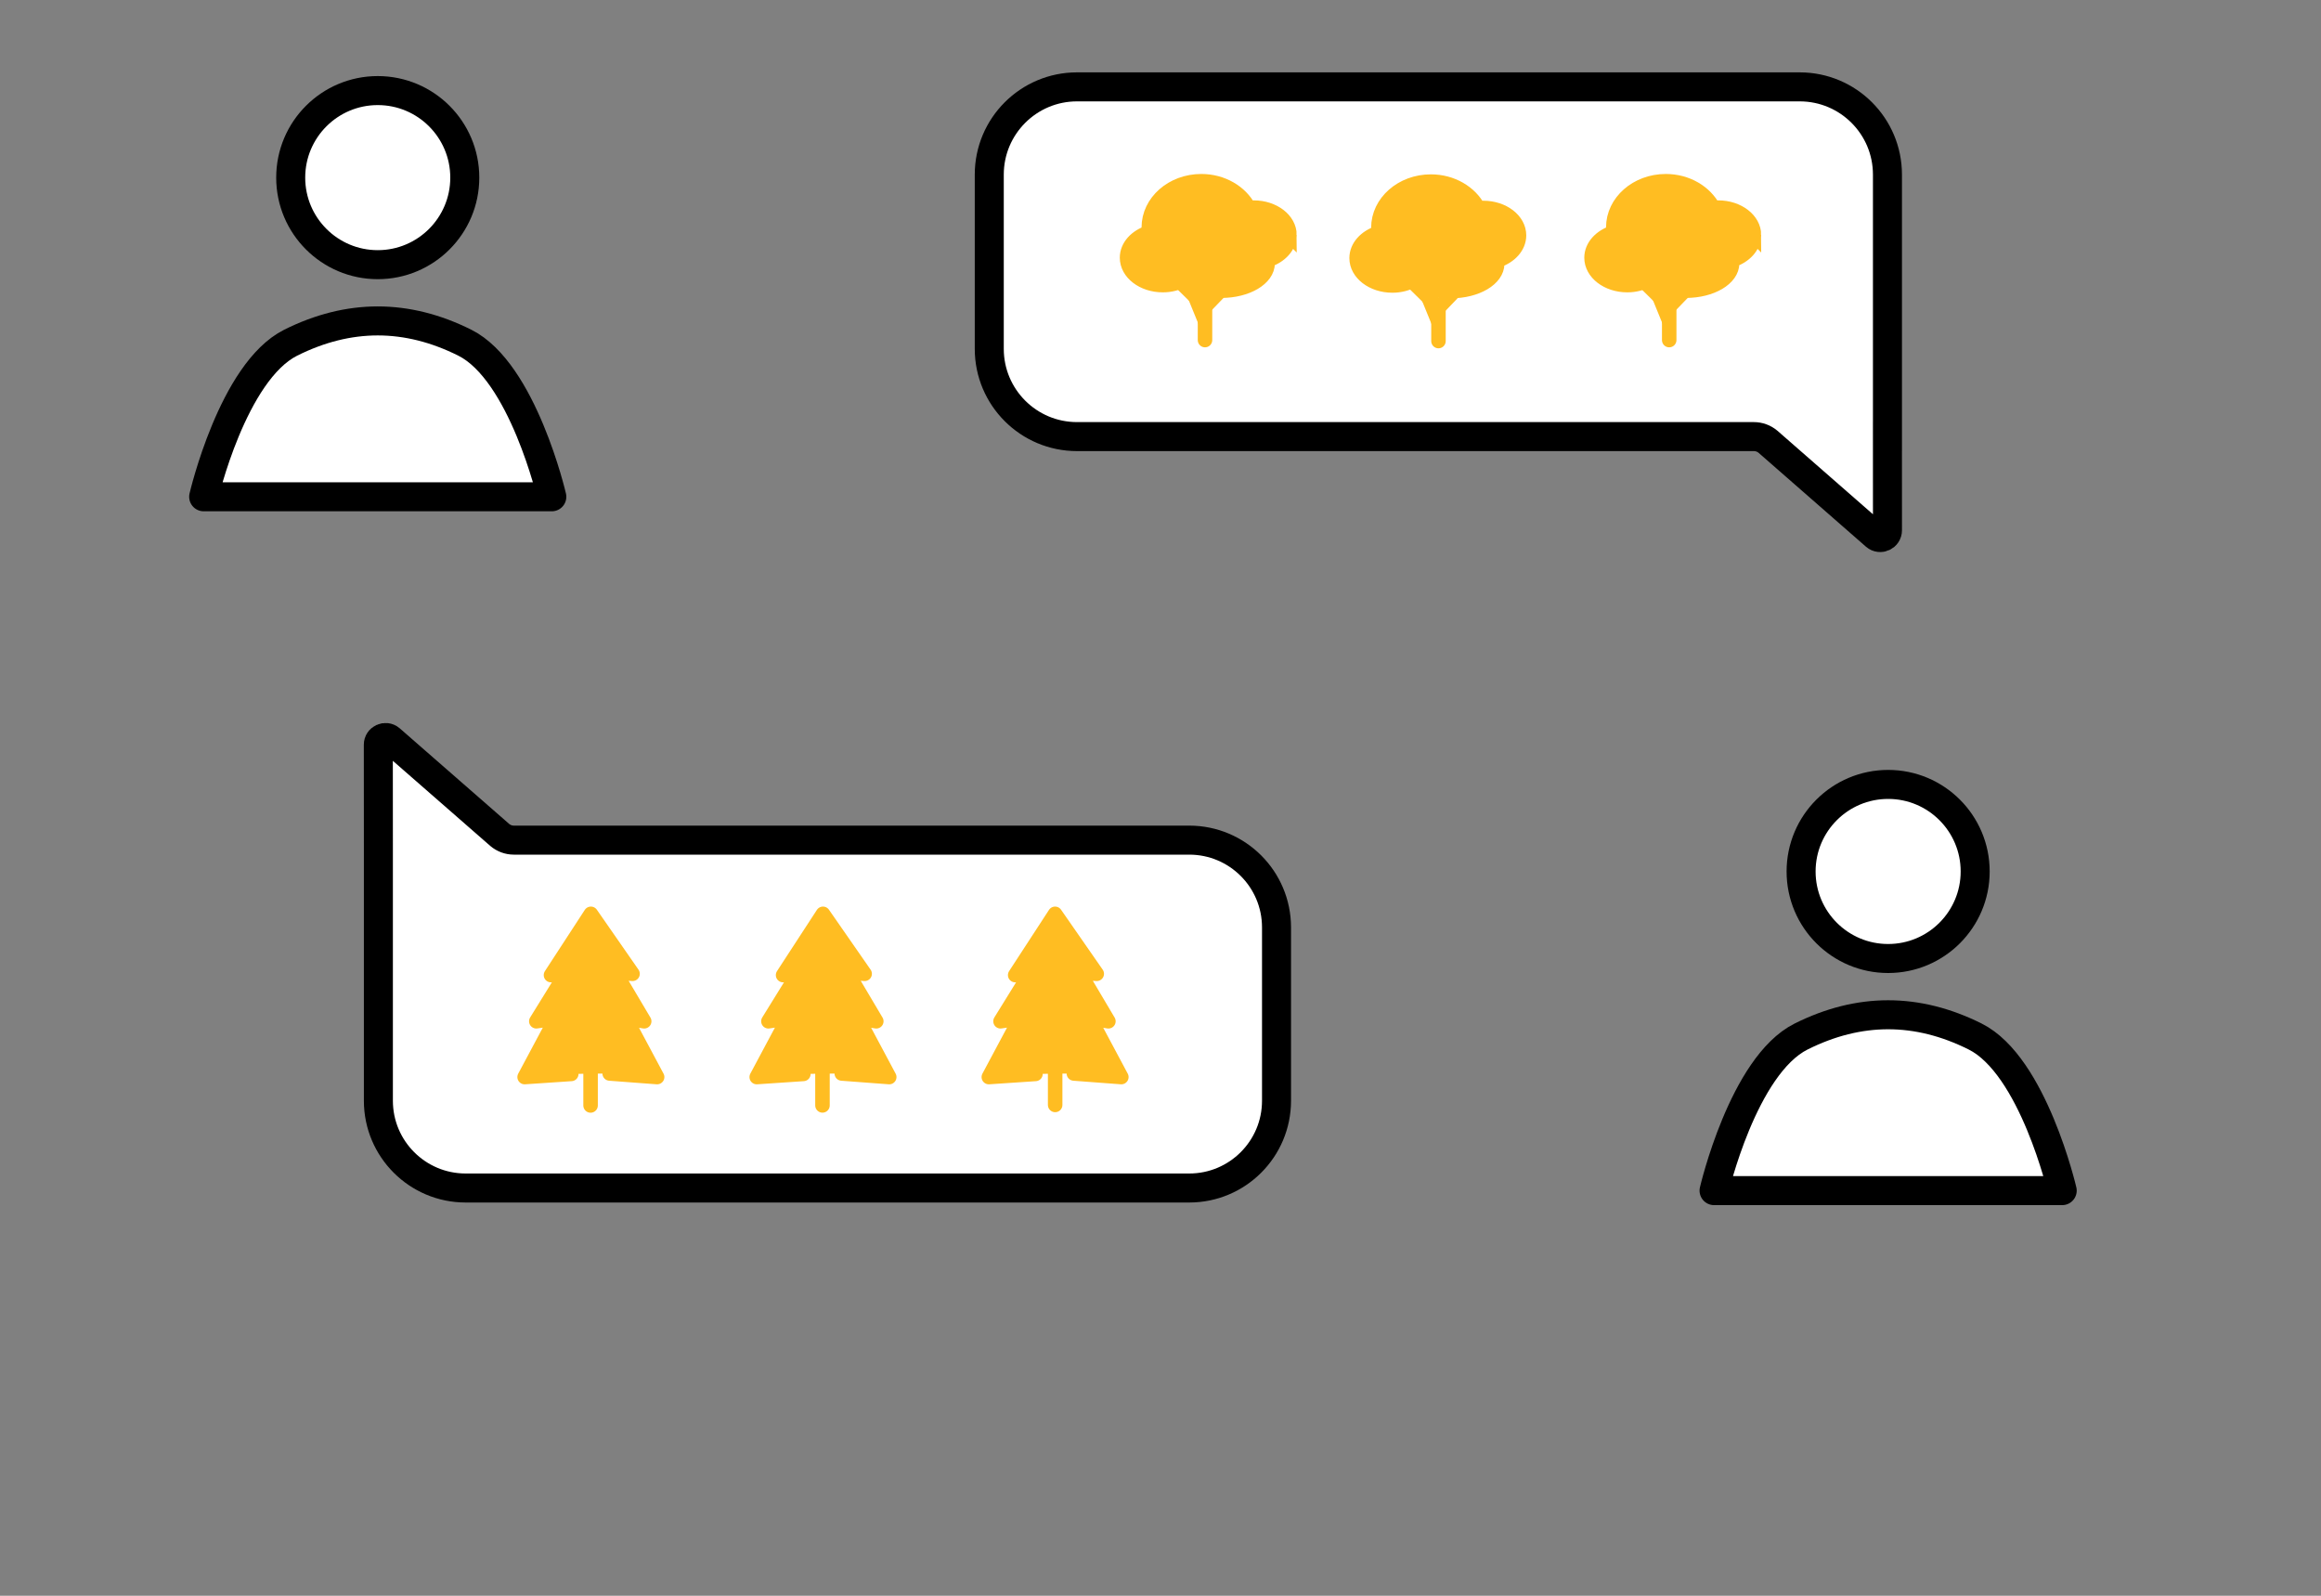 <?xml version="1.0" encoding="UTF-8" standalone="no"?>
<svg
   id="emoji"
   viewBox="0 0 80 55"
   version="1.1"
   sodipodi:docname="header.svg"
   inkscape:version="1.1.1 (3bf5ae0d25, 2021-09-20)"
   width="80"
   height="55"
   xmlns:inkscape="http://www.inkscape.org/namespaces/inkscape"
   xmlns:sodipodi="http://sodipodi.sourceforge.net/DTD/sodipodi-0.dtd"
   xmlns="http://www.w3.org/2000/svg"
   xmlns:svg="http://www.w3.org/2000/svg">
  <rect x="0" y="0" width="80" height="55" fill="#808080" stroke="none"/>
  <defs
     id="defs18" />
  <sodipodi:namedview
     id="namedview16"
     pagecolor="#ffffff"
     bordercolor="#666666"
     borderopacity="1.0"
     inkscape:pageshadow="2"
     inkscape:pageopacity="0.0"
     inkscape:pagecheckerboard="0"
     showgrid="false"
     inkscape:zoom="7.5184055"
     inkscape:cx="23.342715"
     inkscape:cy="36.377394"
     inkscape:window-width="1920"
     inkscape:window-height="1003"
     inkscape:window-x="0"
     inkscape:window-y="0"
     inkscape:window-maximized="1"
     inkscape:current-layer="emoji"
     width="100px"
     showguides="true"
     inkscape:guide-bbox="true" />
  <circle
     cx="13.02"
     cy="6.122"
     r="3"
     fill="none"
     stroke="#000000"
     stroke-miterlimit="10"
     stroke-width="2"
     id="circle2"
     style="fill:#ffffff;fill-opacity:1;stroke:#000000;stroke-width:1;stroke-miterlimit:4;stroke-dasharray:none;stroke-opacity:1" />
  <path
     fill="none"
     stroke="#000000"
     stroke-linecap="round"
     stroke-linejoin="round"
     stroke-miterlimit="10"
     stroke-width="2"
     d="m 19.02,17.122 c 0,0 -1,-4.311 -3,-5.311 -2,-1 -4,-1 -6,0 -2,1 -3,5.311 -3,5.311 z"
     id="path4"
     style="fill:#ffffff;fill-opacity:1;stroke:#000000;stroke-width:1;stroke-miterlimit:4;stroke-dasharray:none;stroke-opacity:1" />
  <circle
     cx="65.08"
     cy="30.036"
     r="3"
     fill="none"
     stroke="#000000"
     stroke-miterlimit="10"
     stroke-width="2"
     id="circle6"
     style="fill:#ffffff;fill-opacity:1;stroke:#000000;stroke-width:1;stroke-miterlimit:4;stroke-dasharray:none;stroke-opacity:1" />
  <path
     fill="none"
     stroke="#000000"
     stroke-linecap="round"
     stroke-linejoin="round"
     stroke-miterlimit="10"
     stroke-width="2"
     d="m 71.08,41.036 c 0,0 -1,-4.311 -3,-5.311 -2,-1 -4,-1 -6,0 -2,1 -3,5.311 -3,5.311 z"
     id="path8"
     style="stroke:#000000;stroke-width:1;stroke-miterlimit:4;stroke-dasharray:none;stroke-opacity:1;fill:#ffffff;fill-opacity:1" />
  <path
     fill="none"
     stroke="#000000"
     stroke-miterlimit="10"
     stroke-width="2"
     d="m 16.05,40.946 c -1.661,0 -3.008,-1.347 -3.008,-3.008 v -8.862 l -0.002,-3.408 c -1e-4,-0.211 0.247,-0.326 0.408,-0.19 l 3.779,3.301 c 0.136,0.114 0.307,0.177 0.484,0.177 h 23.28 c 1.661,0 3.008,1.347 3.008,3.008 v 5.974 c 0,1.661 -1.347,3.008 -3.008,3.008 z"
     id="path10"
     style="stroke:#000000;stroke-width:1;stroke-miterlimit:4;stroke-dasharray:none;stroke-opacity:1;fill:#ffffff;fill-opacity:1" />
  <path
     fill="none"
     stroke="#000000"
     stroke-miterlimit="10"
     stroke-width="2"
     d="m 64.647,18.468 c 0.162,0.137 0.41,0.021 0.41,-0.191 l -0.001,-3.229 h 5e-4 V 6.018 c 0,-1.67 -1.354,-3.024 -3.024,-3.024 H 37.122 c -1.67,0 -3.024,1.354 -3.024,3.024 v 6.006 c 0,1.67 1.354,3.024 3.024,3.024 h 23.33 c 0.178,0 0.351,0.063 0.487,0.178 z"
     id="path12"
     style="stroke:#000000;stroke-width:1;stroke-miterlimit:4;stroke-dasharray:none;stroke-opacity:1;fill:#ffffff;fill-opacity:1" />
  <path
     fill="none"
     stroke="#000000"
     stroke-miterlimit="10"
     stroke-width="2"
     d="M 42.454,9.679"
     id="path835"
     style="fill:#ffbd22;fill-opacity:1;stroke:#ffbd22;stroke-width:0.5;stroke-miterlimit:4;stroke-dasharray:none;stroke-opacity:1" />
  <polyline
     fill="none"
     stroke="#000000"
     stroke-linecap="round"
     stroke-linejoin="round"
     stroke-width="2"
     points="35.789,63.943 35.789,52.776 28.159,45.26"
     id="polyline837"
     style="fill:#ffbd22;fill-opacity:1;stroke:#ffbd22;stroke-width:4.802;stroke-miterlimit:4;stroke-dasharray:none;stroke-opacity:1"
     transform="matrix(0.104,0,0,0.104,37.812,5.071)" />
  <line
     x1="41.539"
     x2="41.994"
     y1="10.566"
     y2="10.093"
     fill="none"
     stroke="#000000"
     stroke-linecap="round"
     stroke-linejoin="round"
     stroke-width="2"
     id="line839"
     style="fill:#ffbd22;fill-opacity:1;stroke:#ffbd22;stroke-width:0.5;stroke-miterlimit:4;stroke-dasharray:none;stroke-opacity:1" />
  <path
     fill="none"
     stroke="#000000"
     stroke-miterlimit="10"
     stroke-width="2"
     d="M 42.577,9.599"
     id="path841"
     style="fill:#ffbd22;fill-opacity:1;stroke:#ffbd22;stroke-width:0.5;stroke-miterlimit:4;stroke-dasharray:none;stroke-opacity:1" />
  <path
     fill="none"
     stroke="#000000"
     stroke-linecap="round"
     stroke-miterlimit="10"
     stroke-width="2"
     d="m 44.445,8.1 c 0,-0.521 -0.551,-0.944 -1.23,-0.944 -0.057,4.582e-4 -0.113,0.004 -0.17,0.01 -0.288,-0.543 -0.912,-0.92 -1.639,-0.92 -0.999,0 -1.809,0.712 -1.809,1.59 1.77e-4,0.058 0.004,0.116 0.011,0.174 -0.447,0.142 -0.761,0.478 -0.761,0.872 0,0.521 0.551,0.944 1.23,0.944 0.258,0.002 0.513,-0.063 0.738,-0.19 0.291,0.232 0.756,0.383 1.282,0.383 0.881,0 1.595,-0.422 1.595,-0.944 -1.46e-4,-0.034 -0.003,-0.069 -0.01,-0.103 0.447,-0.142 0.762,-0.479 0.762,-0.873 z"
     id="path843"
     style="fill:#ffbd22;fill-opacity:1;stroke:#ffbd22;stroke-width:0.5;stroke-miterlimit:4;stroke-dasharray:none;stroke-opacity:1" />
  <polyline
     fill="none"
     stroke="#000000"
     stroke-linecap="round"
     stroke-linejoin="round"
     stroke-width="2"
     points="35.789,63.943 35.789,52.776 28.159,45.26"
     id="polyline837-36"
     style="fill:#ffbd22;fill-opacity:1;stroke:#ffbd22;stroke-width:4.802;stroke-miterlimit:4;stroke-dasharray:none;stroke-opacity:1"
     transform="matrix(0.104,0,0,0.104,45.859,5.105)" />
  <line
     x1="49.586"
     x2="50.04"
     y1="10.601"
     y2="10.127"
     fill="none"
     stroke="#000000"
     stroke-linecap="round"
     stroke-linejoin="round"
     stroke-width="2"
     id="line839-7"
     style="fill:#ffbd22;fill-opacity:1;stroke:#ffbd22;stroke-width:0.5;stroke-miterlimit:4;stroke-dasharray:none;stroke-opacity:1" />
  <path
     fill="none"
     stroke="#000000"
     stroke-linecap="round"
     stroke-miterlimit="10"
     stroke-width="2"
     d="m 52.357,8.112 c 0,-0.521 -0.551,-0.944 -1.23,-0.944 -0.057,4.582e-4 -0.113,0.004 -0.17,0.01 C 50.67,6.636 50.045,6.259 49.319,6.259 c -0.999,0 -1.809,0.712 -1.809,1.59 1.77e-4,0.058 0.004,0.116 0.011,0.174 -0.447,0.142 -0.761,0.478 -0.761,0.872 0,0.521 0.551,0.944 1.23,0.944 0.258,0.002 0.513,-0.063 0.738,-0.19 0.291,0.232 0.756,0.383 1.282,0.383 0.881,0 1.595,-0.422 1.595,-0.944 -1.46e-4,-0.034 -0.003,-0.069 -0.01,-0.103 0.447,-0.142 0.762,-0.479 0.762,-0.873 z"
     id="path843-5"
     style="fill:#ffbd22;fill-opacity:1;stroke:#ffbd22;stroke-width:0.5;stroke-miterlimit:4;stroke-dasharray:none;stroke-opacity:1" />
  <polyline
     fill="none"
     stroke="#000000"
     stroke-linecap="round"
     stroke-linejoin="round"
     stroke-width="2"
     points="35.789,63.943 35.789,52.776 28.159,45.26"
     id="polyline837-36-3"
     style="fill:#ffbd22;fill-opacity:1;stroke:#ffbd22;stroke-width:4.802;stroke-miterlimit:4;stroke-dasharray:none;stroke-opacity:1"
     transform="matrix(0.104,0,0,0.104,53.812,5.071)" />
  <line
     x1="57.539"
     x2="57.994"
     y1="10.566"
     y2="10.093"
     fill="none"
     stroke="#000000"
     stroke-linecap="round"
     stroke-linejoin="round"
     stroke-width="2"
     id="line839-7-5"
     style="fill:#ffbd22;fill-opacity:1;stroke:#ffbd22;stroke-width:0.5;stroke-miterlimit:4;stroke-dasharray:none;stroke-opacity:1" />
  <path
     fill="none"
     stroke="#000000"
     stroke-linecap="round"
     stroke-miterlimit="10"
     stroke-width="2"
     d="m 60.455,8.1 c 0,-0.521 -0.551,-0.944 -1.23,-0.944 -0.057,4.58e-4 -0.113,0.004 -0.17,0.01 -0.288,-0.543 -0.912,-0.92 -1.639,-0.92 -0.999,0 -1.809,0.712 -1.809,1.59 1.77e-4,0.058 0.004,0.116 0.011,0.174 -0.447,0.142 -0.761,0.478 -0.761,0.872 0,0.521 0.551,0.944 1.23,0.944 0.258,0.002 0.513,-0.063 0.738,-0.19 0.291,0.232 0.756,0.383 1.282,0.383 0.881,0 1.595,-0.422 1.595,-0.944 -1.46e-4,-0.034 -0.003,-0.069 -0.01,-0.103 0.447,-0.142 0.762,-0.479 0.762,-0.873 z"
     id="path843-5-6"
     style="fill:#ffbd22;fill-opacity:1;stroke:#ffbd22;stroke-width:0.5;stroke-miterlimit:4;stroke-dasharray:none;stroke-opacity:1" />
  <polyline
     fill="none"
     stroke="#000000"
     stroke-linecap="round"
     stroke-linejoin="round"
     stroke-width="2"
     points="41.448,53.49 55.194,54.523 46.104,37.503 51.448,38.365 43.089,24.266 48.073,24.615 36.004,7.246 24.448,24.99 28.918,24.266 20.198,38.365 25.903,37.503 16.813,54.523 30.323,53.615"
     id="polyline971"
     style="fill:#ffbd22;fill-opacity:1;stroke:#ffbd22;stroke-width:4.201;stroke-miterlimit:4;stroke-dasharray:none;stroke-opacity:1"
     transform="matrix(0.119,0,0,0.119,16.082,30.634)" />
  <line
     x1="20.356"
     x2="20.356"
     y1="36.993"
     y2="38.101"
     fill="none"
     stroke="#000000"
     stroke-linecap="round"
     stroke-miterlimit="10"
     stroke-width="2"
     id="line973"
     style="fill:#ffbd22;fill-opacity:1;stroke:#ffbd22;stroke-width:0.5;stroke-miterlimit:4;stroke-dasharray:none;stroke-opacity:1" />
  <polyline
     fill="none"
     stroke="#000000"
     stroke-linecap="round"
     stroke-linejoin="round"
     stroke-width="2"
     points="41.448,53.49 55.194,54.523 46.104,37.503 51.448,38.365 43.089,24.266 48.073,24.615 36.004,7.246 24.448,24.99 28.918,24.266 20.198,38.365 25.903,37.503 16.813,54.523 30.323,53.615"
     id="polyline971-2"
     style="fill:#ffbd22;fill-opacity:1;stroke:#ffbd22;stroke-width:4.201;stroke-miterlimit:4;stroke-dasharray:none;stroke-opacity:1"
     transform="matrix(0.119,0,0,0.119,24.082,30.634)" />
  <line
     x1="28.349"
     x2="28.349"
     y1="36.991"
     y2="38.099"
     fill="none"
     stroke="#000000"
     stroke-linecap="round"
     stroke-miterlimit="10"
     stroke-width="2"
     id="line973-6"
     style="fill:#ffbd22;fill-opacity:1;stroke:#ffbd22;stroke-width:0.5;stroke-miterlimit:4;stroke-dasharray:none;stroke-opacity:1" />
  <polyline
     fill="none"
     stroke="#000000"
     stroke-linecap="round"
     stroke-linejoin="round"
     stroke-width="2"
     points="41.448,53.49 55.194,54.523 46.104,37.503 51.448,38.365 43.089,24.266 48.073,24.615 36.004,7.246 24.448,24.99 28.918,24.266 20.198,38.365 25.903,37.503 16.813,54.523 30.323,53.615"
     id="polyline971-2-8"
     style="fill:#ffbd22;fill-opacity:1;stroke:#ffbd22;stroke-width:4.201;stroke-miterlimit:4;stroke-dasharray:none;stroke-opacity:1"
     transform="matrix(0.119,0,0,0.119,32.082,30.634)" />
  <line
     x1="36.369"
     x2="36.369"
     y1="36.975"
     y2="38.083"
     fill="none"
     stroke="#000000"
     stroke-linecap="round"
     stroke-miterlimit="10"
     stroke-width="2"
     id="line973-6-7"
     style="fill:#ffbd22;fill-opacity:1;stroke:#ffbd22;stroke-width:0.5;stroke-miterlimit:4;stroke-dasharray:none;stroke-opacity:1" />
</svg>

